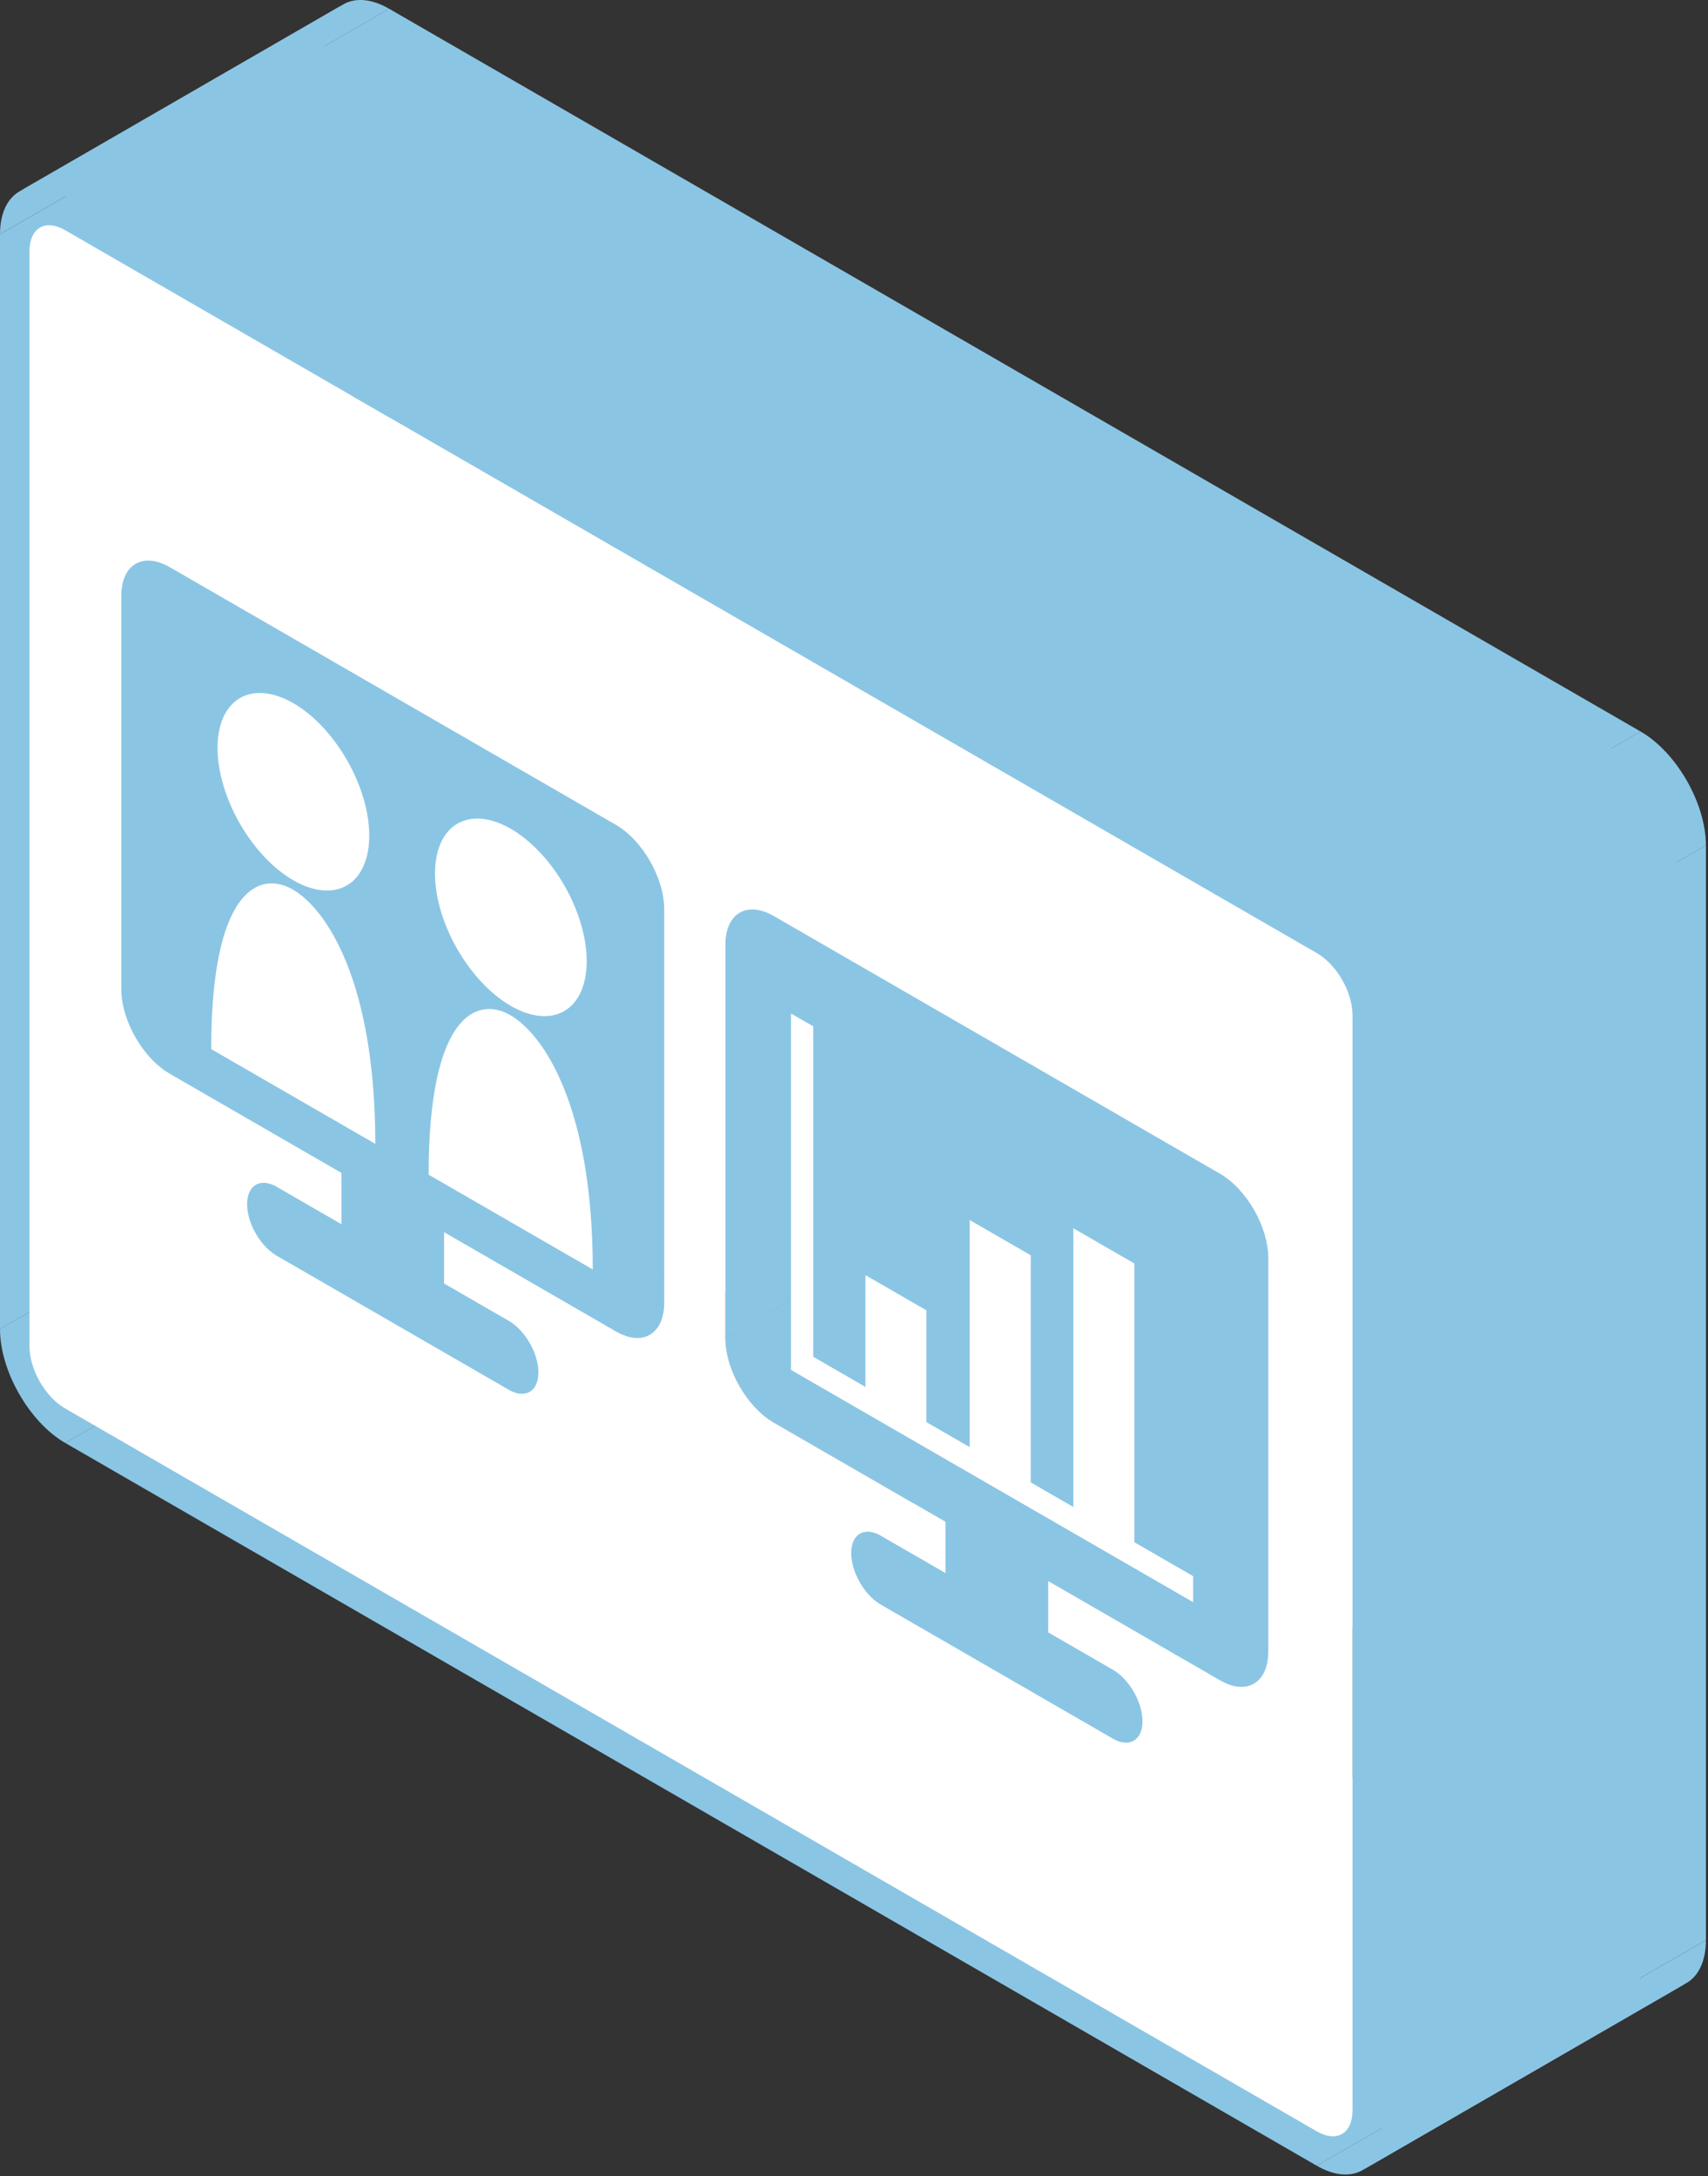 <svg width="274" height="349" viewBox="0 0 274 349" fill="none" xmlns="http://www.w3.org/2000/svg">
<rect x="0" y="0" width="274" height="349" fill="#333333" stroke="none"/>
<path fill-rule="evenodd" clip-rule="evenodd" d="M10.462 36.924L211.233 152.839L263.194 122.839L62.423 6.924L10.462 36.924Z" fill="#8BC5E4"/>
<path fill-rule="evenodd" clip-rule="evenodd" d="M216.974 162.844V338.414L268.935 308.414V132.844L216.974 162.844Z" fill="#8BC5E4"/>
<path fill-rule="evenodd" clip-rule="evenodd" d="M211.233 341.799L10.462 225.884L62.423 195.884L263.194 311.799L211.233 341.799Z" fill="#8BC5E4"/>
<path fill-rule="evenodd" clip-rule="evenodd" d="M4.729 215.874V40.304L56.69 10.304V185.874L4.729 215.874Z" fill="#8BC5E4"/>
<path fill-rule="evenodd" clip-rule="evenodd" d="M10.462 36.924L62.423 6.924L10.462 36.924Z" fill="#8BC5E4"/>
<path fill-rule="evenodd" clip-rule="evenodd" d="M0 37.574V213.144L51.962 183.144V7.574L0 37.574Z" fill="#8BC5E4"/>
<path fill-rule="evenodd" clip-rule="evenodd" d="M10.462 231.404L211.233 347.319L263.194 317.319L62.423 201.404L10.462 231.404Z" fill="#8BC5E4"/>
<path fill-rule="evenodd" clip-rule="evenodd" d="M221.702 341.144V165.574L273.664 135.574V311.144L221.702 341.144Z" fill="#8BC5E4"/>
<path fill-rule="evenodd" clip-rule="evenodd" d="M211.233 147.319L10.462 31.404L62.423 1.404L263.194 117.319L211.233 147.319Z" fill="#8BC5E4"/>
<path fill-rule="evenodd" clip-rule="evenodd" d="M10.462 31.404L62.423 1.404L10.462 31.404Z" fill="#8BC5E4"/>
<path fill-rule="evenodd" clip-rule="evenodd" d="M19.46 95.559V158.629L71.421 128.629V65.559L19.46 95.559Z" fill="#8BC5E4"/>
<path fill-rule="evenodd" clip-rule="evenodd" d="M27.245 172.204L54.767 188.094L106.729 158.094L79.207 142.204L27.245 172.204Z" fill="#8BC5E4"/>
<path fill-rule="evenodd" clip-rule="evenodd" d="M54.768 188.094V196.324L106.729 166.324V158.094L54.768 188.094Z" fill="#8BC5E4"/>
<path fill-rule="evenodd" clip-rule="evenodd" d="M54.767 196.324L44.487 190.389L96.449 160.389L106.729 166.324L54.767 196.324Z" fill="#8BC5E4"/>
<path fill-rule="evenodd" clip-rule="evenodd" d="M44.487 201.439L81.527 222.824L133.489 192.824L96.449 171.439L44.487 201.439Z" fill="#8BC5E4"/>
<path fill-rule="evenodd" clip-rule="evenodd" d="M81.528 211.774L71.239 205.834L123.201 175.834L133.489 181.774L81.528 211.774Z" fill="#8BC5E4"/>
<path fill-rule="evenodd" clip-rule="evenodd" d="M71.239 205.834V197.604L123.201 167.604V175.834L71.239 205.834Z" fill="#8BC5E4"/>
<path fill-rule="evenodd" clip-rule="evenodd" d="M71.239 197.604L98.77 213.499L150.732 183.499L123.201 167.604L71.239 197.604Z" fill="#8BC5E4"/>
<path fill-rule="evenodd" clip-rule="evenodd" d="M106.556 208.914V145.844L158.517 115.844V178.914L106.556 208.914Z" fill="#8BC5E4"/>
<path fill-rule="evenodd" clip-rule="evenodd" d="M98.77 132.259L27.245 90.964L79.207 60.964L150.732 102.259L98.77 132.259Z" fill="#8BC5E4"/>
<path fill-rule="evenodd" clip-rule="evenodd" d="M27.245 90.964L79.207 60.964L27.245 90.964Z" fill="#8BC5E4"/>
<path fill-rule="evenodd" clip-rule="evenodd" d="M116.368 151.509V214.579L168.33 184.579V121.509L116.368 151.509Z" fill="#8BC5E4"/>
<path fill-rule="evenodd" clip-rule="evenodd" d="M124.153 228.154L151.676 244.044L203.637 214.044L176.115 198.154L124.153 228.154Z" fill="#8BC5E4"/>
<path fill-rule="evenodd" clip-rule="evenodd" d="M151.676 244.044V252.274L203.637 222.274V214.044L151.676 244.044Z" fill="#8BC5E4"/>
<path fill-rule="evenodd" clip-rule="evenodd" d="M151.676 252.274L141.396 246.339L193.358 216.339L203.638 222.274L151.676 252.274Z" fill="#8BC5E4"/>
<path fill-rule="evenodd" clip-rule="evenodd" d="M141.396 257.389L178.436 278.774L230.398 248.774L193.358 227.389L141.396 257.389Z" fill="#8BC5E4"/>
<path fill-rule="evenodd" clip-rule="evenodd" d="M178.436 267.724L168.156 261.789L220.118 231.789L230.397 237.724L178.436 267.724Z" fill="#8BC5E4"/>
<path fill-rule="evenodd" clip-rule="evenodd" d="M168.156 261.789V253.559L220.118 223.559V231.789L168.156 261.789Z" fill="#8BC5E4"/>
<path fill-rule="evenodd" clip-rule="evenodd" d="M168.156 253.559L195.678 269.449L247.64 239.449L220.118 223.559L168.156 253.559Z" fill="#8BC5E4"/>
<path fill-rule="evenodd" clip-rule="evenodd" d="M203.464 264.864V201.794L255.425 171.794V234.864L203.464 264.864Z" fill="#8BC5E4"/>
<path fill-rule="evenodd" clip-rule="evenodd" d="M195.678 188.209L124.153 146.914L176.115 116.914L247.64 158.209L195.678 188.209Z" fill="#8BC5E4"/>
<path fill-rule="evenodd" clip-rule="evenodd" d="M124.153 146.914L176.115 116.914L124.153 146.914Z" fill="#8BC5E4"/>
<path fill-rule="evenodd" clip-rule="evenodd" d="M10.462 36.924L211.233 152.839L263.194 122.839L62.423 6.924L10.462 36.924Z" fill="#8BC5E4"/>
<path fill-rule="evenodd" clip-rule="evenodd" d="M216.974 162.844V338.414L268.935 308.414V132.844L216.974 162.844Z" fill="#8BC5E4"/>
<path fill-rule="evenodd" clip-rule="evenodd" d="M211.233 341.799L10.462 225.884L62.423 195.884L263.194 311.799L211.233 341.799Z" fill="#8BC5E4"/>
<path fill-rule="evenodd" clip-rule="evenodd" d="M4.729 215.874V40.304L56.69 10.304V185.874L4.729 215.874Z" fill="#8BC5E4"/>
<path fill-rule="evenodd" clip-rule="evenodd" d="M10.462 36.924L62.423 6.924L10.462 36.924Z" fill="#8BC5E4"/>
<path fill-rule="evenodd" clip-rule="evenodd" d="M27.245 90.964L98.77 132.259L150.732 102.259L79.207 60.964L27.245 90.964Z" fill="#8BC5E4"/>
<path fill-rule="evenodd" clip-rule="evenodd" d="M106.556 145.844V208.914L158.517 178.914V115.844L106.556 145.844Z" fill="#8BC5E4"/>
<path fill-rule="evenodd" clip-rule="evenodd" d="M98.77 213.499L71.239 197.604L123.201 167.604L150.732 183.499L98.77 213.499Z" fill="#8BC5E4"/>
<path fill-rule="evenodd" clip-rule="evenodd" d="M71.239 197.604V205.834L123.201 175.834V167.604L71.239 197.604Z" fill="#8BC5E4"/>
<path fill-rule="evenodd" clip-rule="evenodd" d="M71.239 205.834L81.528 211.774L133.489 181.774L123.201 175.834L71.239 205.834Z" fill="#8BC5E4"/>
<path fill-rule="evenodd" clip-rule="evenodd" d="M81.527 222.824L44.487 201.439L96.449 171.439L133.489 192.824L81.527 222.824Z" fill="#8BC5E4"/>
<path fill-rule="evenodd" clip-rule="evenodd" d="M44.487 190.389L54.767 196.324L106.729 166.324L96.449 160.389L44.487 190.389Z" fill="#8BC5E4"/>
<path fill-rule="evenodd" clip-rule="evenodd" d="M54.768 196.324V188.094L106.729 158.094V166.324L54.768 196.324Z" fill="#8BC5E4"/>
<path fill-rule="evenodd" clip-rule="evenodd" d="M54.767 188.094L27.245 172.204L79.207 142.204L106.729 158.094L54.767 188.094Z" fill="#8BC5E4"/>
<path fill-rule="evenodd" clip-rule="evenodd" d="M19.46 158.629V95.559L71.421 65.559V128.629L19.46 158.629Z" fill="#8BC5E4"/>
<path fill-rule="evenodd" clip-rule="evenodd" d="M19.46 95.559L71.421 65.559L19.46 95.559Z" fill="#8BC5E4"/>
<path fill-rule="evenodd" clip-rule="evenodd" d="M124.153 146.914L195.678 188.209L247.64 158.209L176.115 116.914L124.153 146.914Z" fill="#8BC5E4"/>
<path fill-rule="evenodd" clip-rule="evenodd" d="M203.464 201.794V264.864L255.425 234.864V171.794L203.464 201.794Z" fill="#8BC5E4"/>
<path fill-rule="evenodd" clip-rule="evenodd" d="M195.678 269.449L168.156 253.559L220.118 223.559L247.64 239.449L195.678 269.449Z" fill="#8BC5E4"/>
<path fill-rule="evenodd" clip-rule="evenodd" d="M168.156 253.559V261.789L220.118 231.789V223.559L168.156 253.559Z" fill="#8BC5E4"/>
<path fill-rule="evenodd" clip-rule="evenodd" d="M168.156 261.789L178.436 267.724L230.397 237.724L220.118 231.789L168.156 261.789Z" fill="#8BC5E4"/>
<path fill-rule="evenodd" clip-rule="evenodd" d="M178.436 278.774L141.396 257.389L193.358 227.389L230.398 248.774L178.436 278.774Z" fill="#8BC5E4"/>
<path fill-rule="evenodd" clip-rule="evenodd" d="M141.396 246.339L151.676 252.274L203.638 222.274L193.358 216.339L141.396 246.339Z" fill="#8BC5E4"/>
<path fill-rule="evenodd" clip-rule="evenodd" d="M151.676 252.274V244.044L203.637 214.044V222.274L151.676 252.274Z" fill="#8BC5E4"/>
<path fill-rule="evenodd" clip-rule="evenodd" d="M151.676 244.044L124.153 228.154L176.115 198.154L203.637 214.044L151.676 244.044Z" fill="#8BC5E4"/>
<path fill-rule="evenodd" clip-rule="evenodd" d="M116.368 214.579V151.509L168.33 121.509V184.579L116.368 214.579Z" fill="#8BC5E4"/>
<path fill-rule="evenodd" clip-rule="evenodd" d="M116.368 151.509L168.33 121.509L116.368 151.509Z" fill="#8BC5E4"/>
<path fill-rule="evenodd" clip-rule="evenodd" d="M95.09 203.584L68.763 188.384L120.724 158.384L147.051 173.584L95.09 203.584Z" fill="#8BC5E4"/>
<path fill-rule="evenodd" clip-rule="evenodd" d="M68.763 188.384L120.724 158.384L68.763 188.384Z" fill="#8BC5E4"/>
<path fill-rule="evenodd" clip-rule="evenodd" d="M94.119 154.144L146.081 124.144L94.119 154.144Z" fill="#8BC5E4"/>
<path fill-rule="evenodd" clip-rule="evenodd" d="M60.206 183.444L33.879 168.244L85.84 138.244L112.168 153.444L60.206 183.444Z" fill="#8BC5E4"/>
<path fill-rule="evenodd" clip-rule="evenodd" d="M33.879 168.244L85.84 138.244L33.879 168.244Z" fill="#8BC5E4"/>
<path fill-rule="evenodd" clip-rule="evenodd" d="M59.236 134.004L111.198 104.004L59.236 134.004Z" fill="#8BC5E4"/>
<path fill-rule="evenodd" clip-rule="evenodd" d="M126.89 162.534L130.458 164.594L182.419 134.594L178.851 132.534L126.89 162.534Z" fill="#8BC5E4"/>
<path fill-rule="evenodd" clip-rule="evenodd" d="M130.458 164.594V217.584L182.42 187.584V134.594L130.458 164.594Z" fill="#8BC5E4"/>
<path fill-rule="evenodd" clip-rule="evenodd" d="M130.458 217.584L138.841 222.424L190.803 192.424L182.42 187.584L130.458 217.584Z" fill="#8BC5E4"/>
<path fill-rule="evenodd" clip-rule="evenodd" d="M138.841 222.424V204.494L190.802 174.494V192.424L138.841 222.424Z" fill="#8BC5E4"/>
<path fill-rule="evenodd" clip-rule="evenodd" d="M138.841 204.494L148.618 210.139L200.58 180.139L190.802 174.494L138.841 204.494Z" fill="#8BC5E4"/>
<path fill-rule="evenodd" clip-rule="evenodd" d="M148.618 210.139V228.069L200.58 198.069V180.139L148.618 210.139Z" fill="#8BC5E4"/>
<path fill-rule="evenodd" clip-rule="evenodd" d="M148.618 228.069L155.564 232.079L207.525 202.079L200.58 198.069L148.618 228.069Z" fill="#8BC5E4"/>
<path fill-rule="evenodd" clip-rule="evenodd" d="M155.564 232.079V195.659L207.526 165.659V202.079L155.564 232.079Z" fill="#8BC5E4"/>
<path fill-rule="evenodd" clip-rule="evenodd" d="M155.564 195.659L165.351 201.309L217.312 171.309L207.526 165.659L155.564 195.659Z" fill="#8BC5E4"/>
<path fill-rule="evenodd" clip-rule="evenodd" d="M165.351 201.309V237.729L217.312 207.729V171.309L165.351 201.309Z" fill="#8BC5E4"/>
<path fill-rule="evenodd" clip-rule="evenodd" d="M165.351 237.729L172.184 241.674L224.145 211.674L217.312 207.729L165.351 237.729Z" fill="#8BC5E4"/>
<path fill-rule="evenodd" clip-rule="evenodd" d="M172.184 241.674V196.974L224.145 166.974V211.674L172.184 241.674Z" fill="#8BC5E4"/>
<path fill-rule="evenodd" clip-rule="evenodd" d="M172.184 196.974L181.97 202.624L233.931 172.624L224.145 166.974L172.184 196.974Z" fill="#8BC5E4"/>
<path fill-rule="evenodd" clip-rule="evenodd" d="M181.97 202.624V247.324L233.931 217.324V172.624L181.97 202.624Z" fill="#8BC5E4"/>
<path fill-rule="evenodd" clip-rule="evenodd" d="M181.97 247.324L191.409 252.774L243.371 222.774L233.931 217.324L181.97 247.324Z" fill="#8BC5E4"/>
<path fill-rule="evenodd" clip-rule="evenodd" d="M191.409 252.774V256.944L243.371 226.944V222.774L191.409 252.774Z" fill="#8BC5E4"/>
<path fill-rule="evenodd" clip-rule="evenodd" d="M191.409 256.944L126.89 219.694L178.851 189.694L243.37 226.944L191.409 256.944Z" fill="#8BC5E4"/>
<path fill-rule="evenodd" clip-rule="evenodd" d="M126.89 219.694V162.534L178.851 132.534V189.694L126.89 219.694Z" fill="#8BC5E4"/>
<path fill-rule="evenodd" clip-rule="evenodd" d="M126.89 162.534L178.851 132.534L126.89 162.534Z" fill="#8BC5E4"/>
<path fill-rule="evenodd" clip-rule="evenodd" d="M211.232 152.839C214.454 154.699 216.974 159.084 216.974 162.844L268.936 132.844C268.936 129.084 266.416 124.699 263.194 122.839L211.232 152.839Z" fill="#8BC5E4"/>
<path fill-rule="evenodd" clip-rule="evenodd" d="M216.974 338.414C216.974 340.375 216.289 341.717 215.176 342.289L267.137 312.289C268.25 311.717 268.935 310.375 268.935 308.414L216.974 338.414Z" fill="#8BC5E4"/>
<path fill-rule="evenodd" clip-rule="evenodd" d="M215.177 342.288C214.157 342.813 212.777 342.69 211.237 341.802L263.199 311.802C264.739 312.69 266.119 312.813 267.139 312.288L215.177 342.288Z" fill="#8BC5E4"/>
<path fill-rule="evenodd" clip-rule="evenodd" d="M10.462 225.884C7.249 224.029 4.729 219.634 4.729 215.874L56.69 185.874C56.69 189.634 59.21 194.029 62.423 195.884L10.462 225.884Z" fill="#8BC5E4"/>
<path fill-rule="evenodd" clip-rule="evenodd" d="M4.729 40.304C4.728 38.351 5.409 37.014 6.513 36.44L58.474 6.44C57.37 7.014 56.69 8.351 56.69 10.304L4.729 40.304Z" fill="#8BC5E4"/>
<path fill-rule="evenodd" clip-rule="evenodd" d="M6.524 36.435C7.543 35.911 8.92 36.035 10.457 36.921L62.419 6.921C60.882 6.035 59.505 5.911 58.486 6.435L6.524 36.435Z" fill="#8BC5E4"/>
<path fill-rule="evenodd" clip-rule="evenodd" d="M10.461 31.404C7.704 29.812 5.186 29.62 3.311 30.593L55.272 0.593C57.147 -0.38 59.665 -0.188 62.423 1.404L10.461 31.404Z" fill="#8BC5E4"/>
<path fill-rule="evenodd" clip-rule="evenodd" d="M3.314 30.591C1.28 31.645 0.003 34.07 0 37.564L51.962 7.564C51.965 4.07 53.242 1.645 55.276 0.591L3.314 30.591Z" fill="#8BC5E4"/>
<path fill-rule="evenodd" clip-rule="evenodd" d="M0 213.144C0 219.864 4.711 228.084 10.462 231.404L62.423 201.404C56.673 198.084 51.962 189.864 51.962 183.144L0 213.144Z" fill="#8BC5E4"/>
<path fill-rule="evenodd" clip-rule="evenodd" d="M211.232 347.319C213.988 348.91 216.504 349.103 218.378 348.136L270.34 318.136C268.466 319.103 265.95 318.91 263.194 317.319L211.232 347.319Z" fill="#8BC5E4"/>
<path fill-rule="evenodd" clip-rule="evenodd" d="M218.387 348.131C220.423 347.075 221.7 344.648 221.702 341.154L273.663 311.154C273.661 314.648 272.384 317.075 270.348 318.131L218.387 348.131Z" fill="#8BC5E4"/>
<path fill-rule="evenodd" clip-rule="evenodd" d="M221.703 165.574C221.703 158.854 216.991 150.644 211.232 147.319L263.194 117.319C268.953 120.644 273.664 128.854 273.664 135.574L221.703 165.574Z" fill="#8BC5E4"/>
<path fill-rule="evenodd" clip-rule="evenodd" d="M27.245 90.964C25.181 89.772 23.31 89.619 21.919 90.336L73.88 60.336C75.271 59.619 77.142 59.772 79.207 60.964L27.245 90.964Z" fill="#8BC5E4"/>
<path fill-rule="evenodd" clip-rule="evenodd" d="M21.904 90.344C20.399 91.128 19.462 92.936 19.46 95.552L71.421 65.552C71.424 62.936 72.361 61.128 73.865 60.344L21.904 90.344Z" fill="#8BC5E4"/>
<path fill-rule="evenodd" clip-rule="evenodd" d="M19.46 158.629C19.46 163.659 22.933 169.714 27.246 172.204L79.207 142.204C74.894 139.714 71.421 133.659 71.421 128.629L19.46 158.629Z" fill="#8BC5E4"/>
<path fill-rule="evenodd" clip-rule="evenodd" d="M44.488 190.389C43.222 189.629 42.017 189.492 41.121 189.966L93.083 159.966C93.979 159.492 95.184 159.629 96.449 160.389L44.488 190.389Z" fill="#8BC5E4"/>
<path fill-rule="evenodd" clip-rule="evenodd" d="M41.126 189.963C40.809 190.13 40.53 190.373 40.301 190.692L92.262 160.692C92.491 160.373 92.77 160.13 93.087 159.963L41.126 189.963Z" fill="#8BC5E4"/>
<path fill-rule="evenodd" clip-rule="evenodd" d="M40.296 190.699C39.43 191.919 39.43 194.069 40.296 196.289L92.258 166.289C91.392 164.069 91.392 161.919 92.258 160.699L40.296 190.699Z" fill="#8BC5E4"/>
<path fill-rule="evenodd" clip-rule="evenodd" d="M40.296 196.289C41.17 198.524 42.773 200.489 44.487 201.439L96.449 171.439C94.734 170.489 93.132 168.524 92.257 166.289L40.296 196.289Z" fill="#8BC5E4"/>
<path fill-rule="evenodd" clip-rule="evenodd" d="M81.527 222.824C82.794 223.584 83.998 223.721 84.894 223.247L136.855 193.247C135.959 193.721 134.755 193.584 133.489 192.824L81.527 222.824Z" fill="#8BC5E4"/>
<path fill-rule="evenodd" clip-rule="evenodd" d="M84.889 223.25C85.206 223.083 85.485 222.84 85.714 222.521L137.675 192.521C137.446 192.84 137.167 193.083 136.85 193.25L84.889 223.25Z" fill="#8BC5E4"/>
<path fill-rule="evenodd" clip-rule="evenodd" d="M85.719 222.514C86.585 221.294 86.585 219.144 85.719 216.924L137.68 186.924C138.546 189.144 138.546 191.294 137.68 192.514L85.719 222.514Z" fill="#8BC5E4"/>
<path fill-rule="evenodd" clip-rule="evenodd" d="M85.719 216.924C84.844 214.689 83.242 212.724 81.527 211.774L133.489 181.774C135.204 182.724 136.806 184.689 137.68 186.924L85.719 216.924Z" fill="#8BC5E4"/>
<path fill-rule="evenodd" clip-rule="evenodd" d="M98.77 213.499C100.834 214.691 102.705 214.844 104.096 214.128L156.058 184.128C154.667 184.844 152.796 184.691 150.732 183.499L98.77 213.499Z" fill="#8BC5E4"/>
<path fill-rule="evenodd" clip-rule="evenodd" d="M104.094 214.129C105.609 213.351 106.554 211.541 106.556 208.921L158.517 178.921C158.515 181.541 157.57 183.351 156.055 184.129L104.094 214.129Z" fill="#8BC5E4"/>
<path fill-rule="evenodd" clip-rule="evenodd" d="M106.556 145.844C106.556 140.804 103.083 134.749 98.77 132.259L150.732 102.259C155.045 104.749 158.518 110.804 158.518 115.844L106.556 145.844Z" fill="#8BC5E4"/>
<path fill-rule="evenodd" clip-rule="evenodd" d="M124.154 146.914C122.09 145.722 120.218 145.569 118.828 146.286L170.79 116.286C172.18 115.569 174.052 115.722 176.115 116.914L124.154 146.914Z" fill="#8BC5E4"/>
<path fill-rule="evenodd" clip-rule="evenodd" d="M118.813 146.294C117.307 147.078 116.37 148.886 116.368 151.502L168.33 121.502C168.332 118.886 169.269 117.078 170.775 116.294L118.813 146.294Z" fill="#8BC5E4"/>
<path fill-rule="evenodd" clip-rule="evenodd" d="M116.368 214.579C116.368 219.609 119.841 225.664 124.154 228.154L176.115 198.154C171.802 195.664 168.33 189.609 168.33 184.579L116.368 214.579Z" fill="#8BC5E4"/>
<path fill-rule="evenodd" clip-rule="evenodd" d="M141.396 246.339C140.13 245.579 138.925 245.442 138.03 245.916L189.992 215.916C190.887 215.442 192.092 215.579 193.358 216.339L141.396 246.339Z" fill="#8BC5E4"/>
<path fill-rule="evenodd" clip-rule="evenodd" d="M138.035 245.913C137.718 246.08 137.439 246.323 137.21 246.642L189.171 216.642C189.4 216.323 189.679 216.08 189.996 215.913L138.035 245.913Z" fill="#8BC5E4"/>
<path fill-rule="evenodd" clip-rule="evenodd" d="M137.204 246.649C136.338 247.869 136.338 250.019 137.204 252.239L189.166 222.239C188.3 220.019 188.3 217.869 189.166 216.649L137.204 246.649Z" fill="#8BC5E4"/>
<path fill-rule="evenodd" clip-rule="evenodd" d="M137.204 252.239C138.079 254.474 139.681 256.439 141.396 257.389L193.357 227.389C191.643 226.439 190.04 224.474 189.166 222.239L137.204 252.239Z" fill="#8BC5E4"/>
<path fill-rule="evenodd" clip-rule="evenodd" d="M178.436 278.774C179.702 279.534 180.906 279.671 181.802 279.197L233.763 249.197C232.867 249.671 231.663 249.534 230.397 248.774L178.436 278.774Z" fill="#8BC5E4"/>
<path fill-rule="evenodd" clip-rule="evenodd" d="M181.797 279.2C182.114 279.033 182.393 278.79 182.622 278.471L234.583 248.471C234.354 248.79 234.075 249.033 233.758 249.2L181.797 279.2Z" fill="#8BC5E4"/>
<path fill-rule="evenodd" clip-rule="evenodd" d="M182.627 278.464C183.493 277.244 183.493 275.094 182.627 272.874L234.589 242.874C235.455 245.094 235.455 247.244 234.589 248.464L182.627 278.464Z" fill="#8BC5E4"/>
<path fill-rule="evenodd" clip-rule="evenodd" d="M182.627 272.874C181.752 270.639 180.15 268.674 178.436 267.724L230.397 237.724C232.112 238.674 233.714 240.639 234.589 242.874L182.627 272.874Z" fill="#8BC5E4"/>
<path fill-rule="evenodd" clip-rule="evenodd" d="M195.679 269.449C197.742 270.641 199.614 270.794 201.004 270.078L252.966 240.078C251.576 240.794 249.704 240.641 247.64 239.449L195.679 269.449Z" fill="#8BC5E4"/>
<path fill-rule="evenodd" clip-rule="evenodd" d="M201.002 270.079C202.517 269.301 203.462 267.491 203.464 264.871L255.425 234.871C255.423 237.491 254.478 239.301 252.963 240.079L201.002 270.079Z" fill="#8BC5E4"/>
<path fill-rule="evenodd" clip-rule="evenodd" d="M203.464 201.794C203.464 196.754 199.992 190.699 195.679 188.209L247.64 158.209C251.953 160.699 255.426 166.754 255.426 171.794L203.464 201.794Z" fill="#8BC5E4"/>
<path fill-rule="evenodd" clip-rule="evenodd" d="M211.232 152.839C214.454 154.699 216.974 159.084 216.974 162.844L268.936 132.844C268.936 129.084 266.416 124.699 263.194 122.839L211.232 152.839Z" fill="#8BC5E4"/>
<path fill-rule="evenodd" clip-rule="evenodd" d="M216.974 338.414C216.974 340.375 216.289 341.717 215.176 342.289L267.137 312.289C268.25 311.717 268.935 310.375 268.935 308.414L216.974 338.414Z" fill="#8BC5E4"/>
<path fill-rule="evenodd" clip-rule="evenodd" d="M215.177 342.288C214.157 342.813 212.777 342.69 211.237 341.802L263.199 311.802C264.739 312.69 266.119 312.813 267.139 312.288L215.177 342.288Z" fill="#8BC5E4"/>
<path fill-rule="evenodd" clip-rule="evenodd" d="M10.462 225.884C7.249 224.029 4.729 219.634 4.729 215.874L56.69 185.874C56.69 189.634 59.21 194.029 62.423 195.884L10.462 225.884Z" fill="#8BC5E4"/>
<path fill-rule="evenodd" clip-rule="evenodd" d="M4.729 40.304C4.728 38.351 5.409 37.014 6.513 36.44L58.474 6.44C57.37 7.014 56.69 8.351 56.69 10.304L4.729 40.304Z" fill="#8BC5E4"/>
<path fill-rule="evenodd" clip-rule="evenodd" d="M6.524 36.435C7.543 35.911 8.92 36.035 10.457 36.921L62.419 6.921C60.882 6.035 59.505 5.911 58.486 6.435L6.524 36.435Z" fill="#8BC5E4"/>
<path fill-rule="evenodd" clip-rule="evenodd" d="M19.46 95.559C19.46 92.931 20.404 91.117 21.919 90.336L73.881 60.336C72.366 61.117 71.422 62.931 71.421 65.559L19.46 95.559Z" fill="#8BC5E4"/>
<path fill-rule="evenodd" clip-rule="evenodd" d="M21.917 90.337C23.307 89.62 25.177 89.771 27.239 90.96L79.201 60.96C77.138 59.771 75.269 59.62 73.879 60.337L21.917 90.337Z" fill="#8BC5E4"/>
<path fill-rule="evenodd" clip-rule="evenodd" d="M98.77 132.259C103.083 134.749 106.556 140.804 106.556 145.844L158.518 115.844C158.518 110.804 155.045 104.749 150.732 102.259L98.77 132.259Z" fill="#8BC5E4"/>
<path fill-rule="evenodd" clip-rule="evenodd" d="M106.556 208.914C106.556 211.537 105.611 213.348 104.096 214.128L156.057 184.128C157.572 183.348 158.517 181.537 158.517 178.914L106.556 208.914Z" fill="#8BC5E4"/>
<path fill-rule="evenodd" clip-rule="evenodd" d="M104.098 214.127C102.709 214.843 100.839 214.692 98.777 213.503L150.739 183.503C152.801 184.692 154.671 184.843 156.06 184.127L104.098 214.127Z" fill="#8BC5E4"/>
<path fill-rule="evenodd" clip-rule="evenodd" d="M81.527 211.774C83.242 212.724 84.844 214.689 85.719 216.924L137.68 186.924C136.806 184.689 135.204 182.724 133.489 181.774L81.527 211.774Z" fill="#8BC5E4"/>
<path fill-rule="evenodd" clip-rule="evenodd" d="M85.719 216.924C86.585 219.144 86.585 221.294 85.719 222.514L137.68 192.514C138.546 191.294 138.546 189.144 137.68 186.924L85.719 216.924Z" fill="#8BC5E4"/>
<path fill-rule="evenodd" clip-rule="evenodd" d="M85.719 222.514C85.49 222.835 85.212 223.079 84.894 223.247L136.855 193.247C137.173 193.079 137.451 192.835 137.68 192.514L85.719 222.514Z" fill="#8BC5E4"/>
<path fill-rule="evenodd" clip-rule="evenodd" d="M84.895 223.247C84 223.72 82.797 223.585 81.533 222.827L133.495 192.827C134.759 193.585 135.962 193.72 136.857 193.247L84.895 223.247Z" fill="#8BC5E4"/>
<path fill-rule="evenodd" clip-rule="evenodd" d="M44.487 201.439C42.773 200.489 41.17 198.524 40.296 196.289L92.257 166.289C93.132 168.524 94.734 170.489 96.449 171.439L44.487 201.439Z" fill="#8BC5E4"/>
<path fill-rule="evenodd" clip-rule="evenodd" d="M40.296 196.289C39.43 194.069 39.43 191.919 40.296 190.699L92.258 160.699C91.392 161.919 91.392 164.069 92.258 166.289L40.296 196.289Z" fill="#8BC5E4"/>
<path fill-rule="evenodd" clip-rule="evenodd" d="M40.296 190.699C40.525 190.378 40.804 190.134 41.121 189.966L93.082 159.966C92.765 160.134 92.486 160.378 92.257 160.699L40.296 190.699Z" fill="#8BC5E4"/>
<path fill-rule="evenodd" clip-rule="evenodd" d="M41.12 189.966C42.015 189.493 43.218 189.628 44.483 190.386L96.445 160.386C95.18 159.628 93.977 159.493 93.082 159.966L41.12 189.966Z" fill="#8BC5E4"/>
<path fill-rule="evenodd" clip-rule="evenodd" d="M27.246 172.204C22.933 169.714 19.46 163.659 19.46 158.629L71.421 128.629C71.421 133.659 74.894 139.714 79.207 142.204L27.246 172.204Z" fill="#8BC5E4"/>
<path fill-rule="evenodd" clip-rule="evenodd" d="M116.368 151.509C116.368 148.881 117.312 147.067 118.828 146.286L170.79 116.286C169.274 117.067 168.33 118.881 168.33 121.509L116.368 151.509Z" fill="#8BC5E4"/>
<path fill-rule="evenodd" clip-rule="evenodd" d="M118.825 146.287C120.215 145.57 122.085 145.721 124.147 146.91L176.109 116.91C174.047 115.721 172.177 115.57 170.787 116.287L118.825 146.287Z" fill="#8BC5E4"/>
<path fill-rule="evenodd" clip-rule="evenodd" d="M195.679 188.209C199.992 190.699 203.464 196.754 203.464 201.794L255.426 171.794C255.426 166.754 251.953 160.699 247.64 158.209L195.679 188.209Z" fill="#8BC5E4"/>
<path fill-rule="evenodd" clip-rule="evenodd" d="M203.464 264.864C203.464 267.487 202.52 269.298 201.004 270.078L252.965 240.078C254.481 239.298 255.425 237.487 255.425 234.864L203.464 264.864Z" fill="#8BC5E4"/>
<path fill-rule="evenodd" clip-rule="evenodd" d="M201.007 270.077C199.617 270.793 197.747 270.642 195.685 269.453L247.646 239.453C249.708 240.642 251.578 240.793 252.968 240.077L201.007 270.077Z" fill="#8BC5E4"/>
<path fill-rule="evenodd" clip-rule="evenodd" d="M178.436 267.724C180.15 268.674 181.752 270.639 182.627 272.874L234.589 242.874C233.714 240.639 232.112 238.674 230.397 237.724L178.436 267.724Z" fill="#8BC5E4"/>
<path fill-rule="evenodd" clip-rule="evenodd" d="M182.627 272.874C183.493 275.094 183.493 277.244 182.627 278.464L234.589 248.464C235.455 247.244 235.455 245.094 234.589 242.874L182.627 272.874Z" fill="#8BC5E4"/>
<path fill-rule="evenodd" clip-rule="evenodd" d="M182.627 278.464C182.399 278.785 182.12 279.029 181.802 279.197L233.763 249.197C234.081 249.029 234.36 248.785 234.589 248.464L182.627 278.464Z" fill="#8BC5E4"/>
<path fill-rule="evenodd" clip-rule="evenodd" d="M181.803 279.197C180.909 279.67 179.706 279.535 178.441 278.777L230.403 248.777C231.668 249.535 232.871 249.67 233.765 249.197L181.803 279.197Z" fill="#8BC5E4"/>
<path fill-rule="evenodd" clip-rule="evenodd" d="M141.396 257.389C139.681 256.439 138.079 254.474 137.204 252.239L189.166 222.239C190.04 224.474 191.643 226.439 193.357 227.389L141.396 257.389Z" fill="#8BC5E4"/>
<path fill-rule="evenodd" clip-rule="evenodd" d="M137.204 252.239C136.338 250.019 136.338 247.869 137.204 246.649L189.166 216.649C188.3 217.869 188.3 220.019 189.166 222.239L137.204 252.239Z" fill="#8BC5E4"/>
<path fill-rule="evenodd" clip-rule="evenodd" d="M137.204 246.649C137.433 246.328 137.712 246.084 138.03 245.916L189.991 215.916C189.673 216.084 189.394 216.328 189.166 216.649L137.204 246.649Z" fill="#8BC5E4"/>
<path fill-rule="evenodd" clip-rule="evenodd" d="M138.029 245.916C138.923 245.443 140.126 245.578 141.391 246.336L193.353 216.336C192.088 215.578 190.885 215.443 189.991 215.916L138.029 245.916Z" fill="#8BC5E4"/>
<path fill-rule="evenodd" clip-rule="evenodd" d="M124.154 228.154C119.841 225.664 116.368 219.609 116.368 214.579L168.33 184.579C168.33 189.609 171.802 195.664 176.115 198.154L124.154 228.154Z" fill="#8BC5E4"/>
<path fill-rule="evenodd" clip-rule="evenodd" d="M68.763 188.384C68.762 172.278 71.816 165.1 75.411 162.746L127.373 132.746C123.778 135.1 120.724 142.278 120.724 158.384L68.763 188.384Z" fill="#8BC5E4"/>
<path fill-rule="evenodd" clip-rule="evenodd" d="M75.422 162.739C77.555 161.348 79.878 161.654 81.866 162.799L133.827 132.799C131.839 131.654 129.516 131.348 127.383 132.739L75.422 162.739Z" fill="#8BC5E4"/>
<path fill-rule="evenodd" clip-rule="evenodd" d="M81.874 162.804C87.174 165.864 95.09 177.424 95.09 203.584L147.051 173.584C147.051 147.424 139.136 135.864 133.836 132.804L81.874 162.804Z" fill="#8BC5E4"/>
<path fill-rule="evenodd" clip-rule="evenodd" d="M94.12 154.144C94.12 157.559 93.062 160.248 91.156 161.717L143.118 131.717C145.024 130.248 146.082 127.559 146.081 124.144L94.12 154.144Z" fill="#8BC5E4"/>
<path fill-rule="evenodd" clip-rule="evenodd" d="M91.161 161.712C90.969 161.861 90.767 161.997 90.558 162.12L142.519 132.12C142.728 131.997 142.93 131.861 143.122 131.712L91.161 161.712Z" fill="#8BC5E4"/>
<path fill-rule="evenodd" clip-rule="evenodd" d="M90.552 162.124C90.343 162.247 90.127 162.357 89.904 162.453L141.866 132.453C142.089 132.357 142.305 132.247 142.513 132.124L90.552 162.124Z" fill="#8BC5E4"/>
<path fill-rule="evenodd" clip-rule="evenodd" d="M89.905 162.453C87.707 163.403 84.889 163.013 81.957 161.322L133.919 131.322C136.851 133.013 139.669 133.403 141.867 132.453L89.905 162.453Z" fill="#8BC5E4"/>
<path fill-rule="evenodd" clip-rule="evenodd" d="M81.952 161.319C75.231 157.439 69.784 147.934 69.784 140.094L121.746 110.094C121.746 117.934 127.193 127.439 133.913 131.319L81.952 161.319Z" fill="#8BC5E4"/>
<path fill-rule="evenodd" clip-rule="evenodd" d="M69.784 140.094C69.784 136.67 70.842 133.989 72.742 132.517L124.703 102.517C122.803 103.989 121.745 106.67 121.746 110.094L69.784 140.094Z" fill="#8BC5E4"/>
<path fill-rule="evenodd" clip-rule="evenodd" d="M72.736 132.522C72.928 132.373 73.128 132.237 73.337 132.113L125.299 102.113C125.09 102.237 124.89 102.373 124.698 102.522L72.736 132.522Z" fill="#8BC5E4"/>
<path fill-rule="evenodd" clip-rule="evenodd" d="M73.344 132.109C73.554 131.986 73.77 131.877 73.993 131.781L125.955 101.781C125.732 101.877 125.516 101.986 125.305 102.109L73.344 132.109Z" fill="#8BC5E4"/>
<path fill-rule="evenodd" clip-rule="evenodd" d="M73.993 131.781C76.197 130.835 79.015 131.225 81.947 132.916L133.909 102.916C130.977 101.225 128.159 100.835 125.955 101.781L73.993 131.781Z" fill="#8BC5E4"/>
<path fill-rule="evenodd" clip-rule="evenodd" d="M81.952 132.919C85.182 134.784 88.274 138.069 90.56 142.049L142.522 112.049C140.236 108.069 137.144 104.784 133.914 102.919L81.952 132.919Z" fill="#8BC5E4"/>
<path fill-rule="evenodd" clip-rule="evenodd" d="M90.561 142.049C92.838 146.024 94.12 150.374 94.12 154.144L146.081 124.144C146.081 120.374 144.8 116.024 142.522 112.049L90.561 142.049Z" fill="#8BC5E4"/>
<path fill-rule="evenodd" clip-rule="evenodd" d="M33.879 168.244C33.879 152.138 36.932 144.96 40.525 142.605L92.487 112.605C88.894 114.96 85.841 122.138 85.84 138.244L33.879 168.244Z" fill="#8BC5E4"/>
<path fill-rule="evenodd" clip-rule="evenodd" d="M40.52 142.608C42.657 141.205 44.983 141.508 46.974 142.654L98.935 112.654C96.945 111.508 94.618 111.205 92.481 112.608L40.52 142.608Z" fill="#8BC5E4"/>
<path fill-rule="evenodd" clip-rule="evenodd" d="M46.981 142.659C52.282 145.719 60.206 157.284 60.206 183.444L112.167 153.444C112.167 127.284 104.243 115.719 98.943 112.659L46.981 142.659Z" fill="#8BC5E4"/>
<path fill-rule="evenodd" clip-rule="evenodd" d="M59.237 134.004C59.236 137.428 58.179 140.11 56.273 141.577L108.234 111.577C110.141 110.11 111.198 107.428 111.198 104.004L59.237 134.004Z" fill="#8BC5E4"/>
<path fill-rule="evenodd" clip-rule="evenodd" d="M56.278 141.572C56.086 141.721 55.884 141.857 55.675 141.98L107.636 111.98C107.845 111.857 108.047 111.721 108.239 111.572L56.278 141.572Z" fill="#8BC5E4"/>
<path fill-rule="evenodd" clip-rule="evenodd" d="M55.669 141.984C55.459 142.107 55.243 142.217 55.022 142.313L106.983 112.313C107.205 112.217 107.421 112.107 107.63 111.984L55.669 141.984Z" fill="#8BC5E4"/>
<path fill-rule="evenodd" clip-rule="evenodd" d="M55.021 142.313C52.822 143.262 49.997 142.869 47.073 141.182L99.035 111.182C101.959 112.869 104.784 113.262 106.983 112.313L55.021 142.313Z" fill="#8BC5E4"/>
<path fill-rule="evenodd" clip-rule="evenodd" d="M47.068 141.179C40.348 137.299 34.9 127.794 34.9 119.954L86.862 89.954C86.862 97.794 92.309 107.299 99.03 111.179L47.068 141.179Z" fill="#8BC5E4"/>
<path fill-rule="evenodd" clip-rule="evenodd" d="M34.9 119.954C34.893 116.526 35.949 113.844 37.856 112.376L89.817 82.376C87.91 83.844 86.854 86.526 86.862 89.954L34.9 119.954Z" fill="#8BC5E4"/>
<path fill-rule="evenodd" clip-rule="evenodd" d="M37.85 112.381C38.042 112.232 38.244 112.096 38.453 111.973L90.414 81.973C90.205 82.096 90.003 82.232 89.811 82.381L37.85 112.381Z" fill="#8BC5E4"/>
<path fill-rule="evenodd" clip-rule="evenodd" d="M38.46 111.969C38.669 111.846 38.885 111.736 39.108 111.64L91.069 81.64C90.846 81.736 90.63 81.846 90.421 81.969L38.46 111.969Z" fill="#8BC5E4"/>
<path fill-rule="evenodd" clip-rule="evenodd" d="M39.107 111.64C41.307 110.691 44.131 111.085 47.064 112.776L99.026 82.776C96.093 81.085 93.269 80.691 91.069 81.64L39.107 111.64Z" fill="#8BC5E4"/>
<path fill-rule="evenodd" clip-rule="evenodd" d="M47.068 112.779C50.29 114.639 53.39 117.929 55.668 121.904L107.629 91.904C105.352 87.929 102.251 84.639 99.03 82.779L47.068 112.779Z" fill="#8BC5E4"/>
<path fill-rule="evenodd" clip-rule="evenodd" d="M55.668 121.904C57.954 125.884 59.236 130.234 59.236 134.004L111.198 104.004C111.198 100.234 109.916 95.884 107.629 91.904L55.668 121.904Z" fill="#8BC5E4"/>
<path fill-rule="evenodd" clip-rule="evenodd" d="M211.232 152.839L10.462 36.924C7.249 35.069 4.729 36.544 4.729 40.304V215.874C4.729 219.634 7.249 224.029 10.462 225.884L211.232 341.799C214.454 343.659 216.974 342.174 216.974 338.414V162.844C216.974 159.084 214.454 154.699 211.232 152.839ZM27.245 90.964C22.932 88.474 19.46 90.519 19.46 95.559V158.629C19.46 163.659 22.932 169.714 27.245 172.204L54.767 188.094V196.324L44.488 190.389C42.773 189.359 41.171 189.474 40.296 190.699C39.43 191.919 39.43 194.069 40.296 196.289C41.171 198.524 42.773 200.489 44.488 201.439L81.528 222.824C83.242 223.854 84.844 223.739 85.719 222.514C86.585 221.294 86.585 219.144 85.719 216.924C84.844 214.689 83.242 212.724 81.528 211.774L71.239 205.834V197.604L98.77 213.499C103.083 215.989 106.556 213.944 106.556 208.914V145.844C106.556 140.804 103.083 134.749 98.77 132.259L27.245 90.964ZM81.874 162.804C76.531 159.719 68.762 162.694 68.762 188.384L95.09 203.584C95.09 177.424 87.174 165.864 81.874 162.804ZM90.552 162.124C92.838 160.784 94.12 157.904 94.12 154.144C94.12 150.374 92.838 146.024 90.56 142.049C88.274 138.069 85.182 134.784 81.952 132.919C78.722 131.054 75.63 130.769 73.344 132.109C71.066 133.454 69.784 136.324 69.784 140.094C69.784 147.934 75.232 157.439 81.952 161.319C85.182 163.184 88.274 163.469 90.552 162.124ZM46.982 142.659C41.647 139.579 33.879 142.554 33.879 168.244L60.206 183.444C60.206 157.284 52.282 145.719 46.982 142.659ZM55.668 141.984C57.954 140.644 59.236 137.774 59.236 134.004C59.236 130.234 57.954 125.884 55.668 121.904C53.391 117.929 50.29 114.639 47.069 112.779C43.838 110.914 40.738 110.624 38.46 111.969C36.174 113.309 34.892 116.179 34.901 119.954C34.901 127.794 40.348 137.299 47.069 141.179C50.29 143.039 53.391 143.329 55.668 141.984ZM116.368 151.509C116.368 146.469 119.841 144.424 124.153 146.914L195.678 188.209C199.991 190.699 203.464 196.754 203.464 201.794V264.864C203.464 269.894 199.991 271.939 195.678 269.449L168.156 253.559V261.789L178.436 267.724C180.151 268.674 181.753 270.639 182.627 272.874C183.493 275.094 183.493 277.244 182.627 278.464C181.753 279.689 180.151 279.804 178.436 278.774L141.396 257.389C139.681 256.439 138.079 254.474 137.204 252.239C136.338 250.019 136.338 247.869 137.204 246.649C138.079 245.424 139.681 245.309 141.396 246.339L151.676 252.274V244.044L124.153 228.154C119.841 225.664 116.368 219.609 116.368 214.579V151.509ZM126.89 162.534L130.458 164.594V217.584L138.841 222.424V204.494L148.619 210.139V228.069L155.564 232.079V195.659L165.35 201.309V237.729L172.183 241.674V196.974L181.969 202.624V247.324L191.409 252.774V256.944L126.89 219.694V162.534Z" fill="white"/>
</svg>
